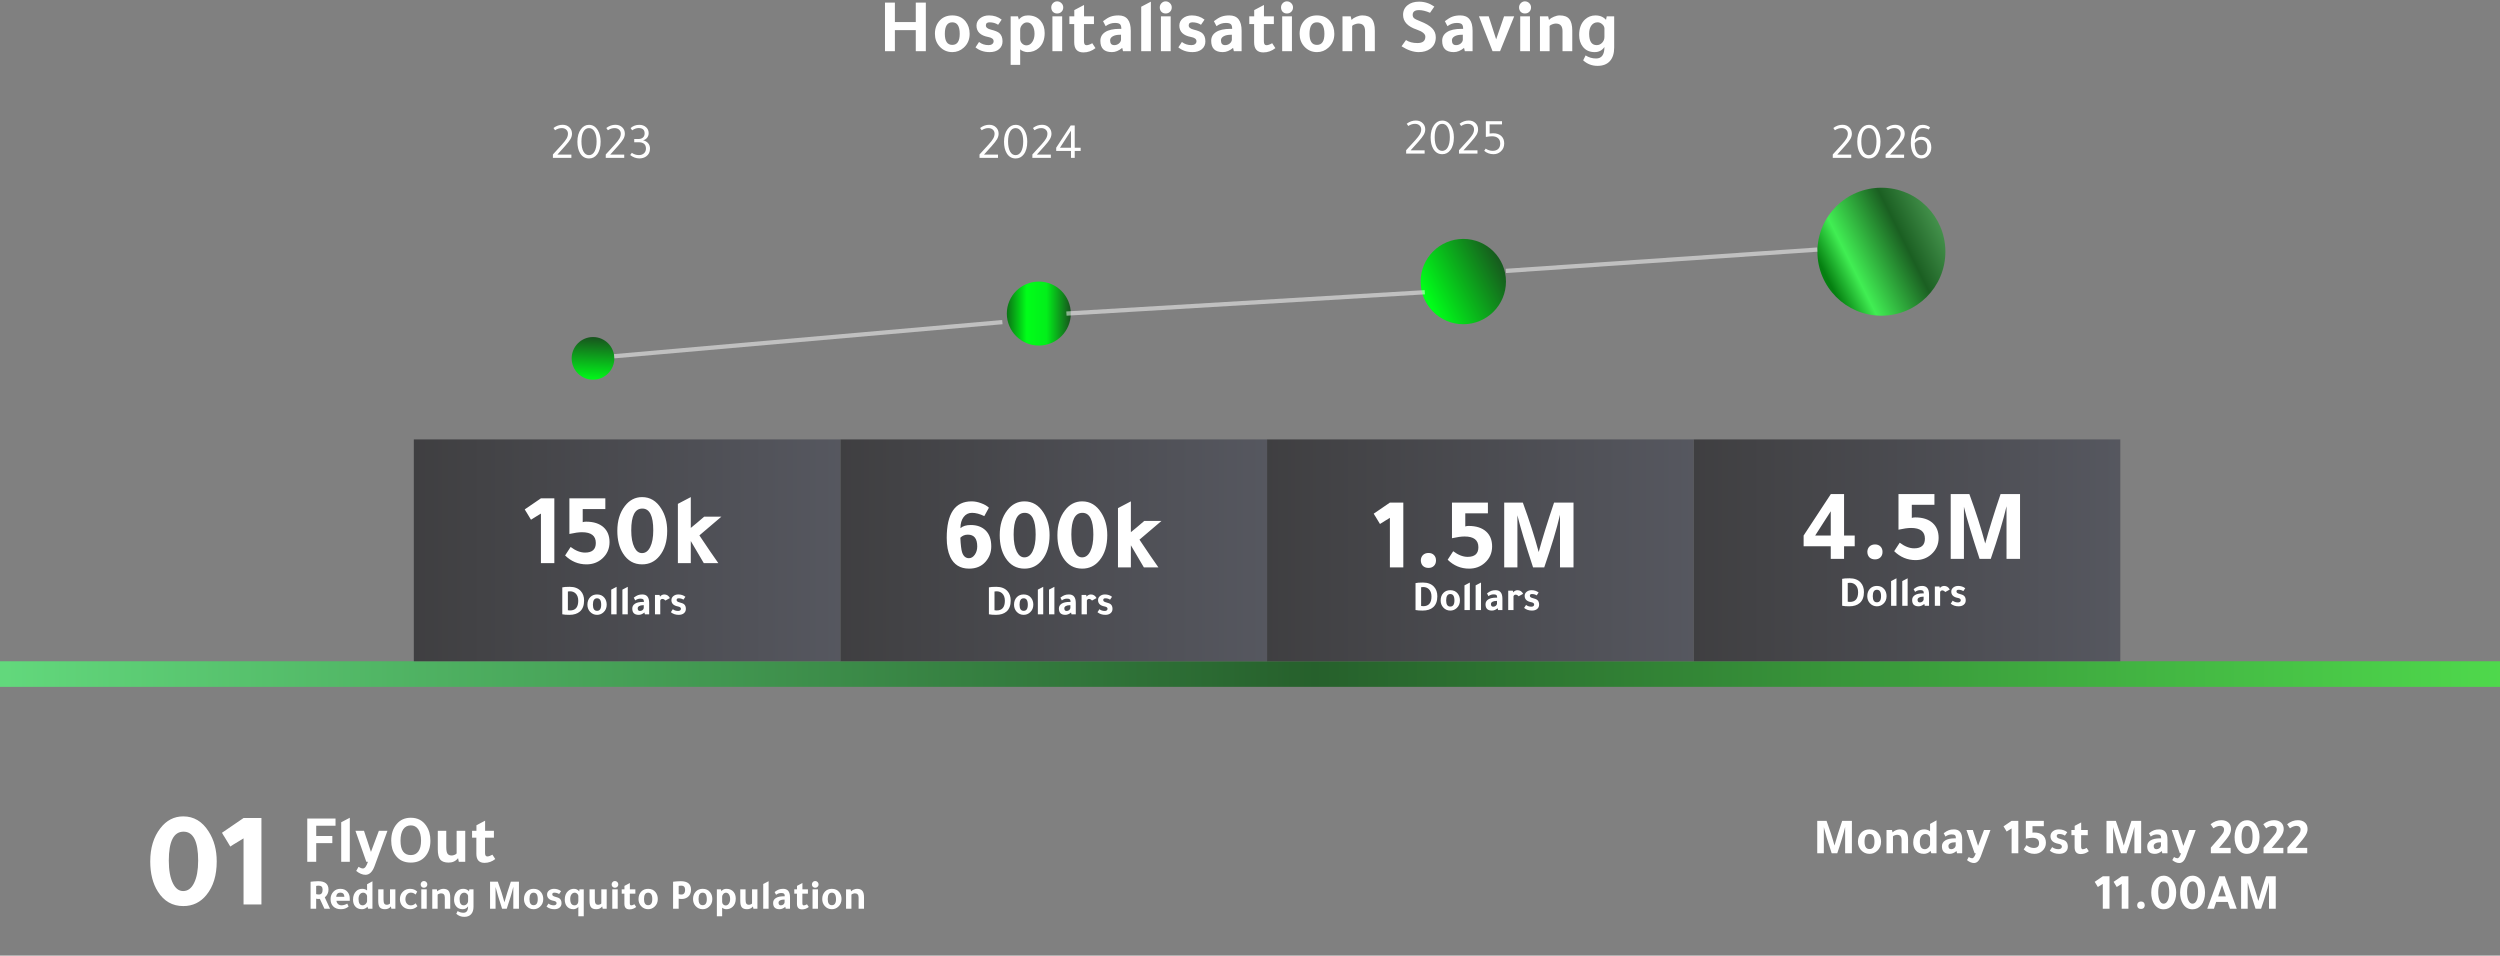 <svg width="586" height="224" viewBox="0 0 586 224" fill="none" xmlns="http://www.w3.org/2000/svg">
<rect x="0" y="0" width="586" height="224" fill="#808080" stroke="none"/>
<path d="M494.468 205.404V213H492.896V207.192C492.784 207.264 492.62 207.364 492.404 207.492C492.092 207.676 491.868 207.816 491.732 207.912C491.628 207.736 491.452 207.444 491.204 207.036L491.132 206.928C491.076 206.824 491.032 206.748 491 206.7C491.256 206.516 491.66 206.24 492.212 205.872C492.5 205.68 492.728 205.524 492.896 205.404H494.468ZM498.898 205.404V213H497.326V207.192C497.214 207.264 497.05 207.364 496.834 207.492C496.522 207.676 496.298 207.816 496.162 207.912C496.058 207.736 495.882 207.444 495.634 207.036L495.562 206.928C495.506 206.824 495.462 206.748 495.43 206.7C495.686 206.516 496.09 206.24 496.642 205.872C496.93 205.68 497.158 205.524 497.326 205.404H498.898ZM502.727 212.172C502.727 212.18 502.727 212.188 502.727 212.196C502.727 212.452 502.647 212.66 502.487 212.82C502.327 212.98 502.115 213.06 501.851 213.06C501.579 213.06 501.359 212.98 501.191 212.82C501.031 212.652 500.951 212.432 500.951 212.16V212.136C500.967 211.888 501.055 211.688 501.215 211.536C501.383 211.384 501.595 211.308 501.851 211.308C502.115 211.308 502.327 211.388 502.487 211.548C502.647 211.708 502.727 211.916 502.727 212.172ZM507.157 205.26C508.085 205.26 508.829 205.704 509.389 206.592C509.861 207.328 510.097 208.204 510.097 209.22C510.097 210.444 509.797 211.424 509.197 212.16C508.669 212.816 507.989 213.144 507.157 213.144C506.205 213.144 505.461 212.72 504.925 211.872C504.477 211.168 504.253 210.284 504.253 209.22C504.253 208.036 504.549 207.064 505.141 206.304C505.677 205.608 506.349 205.26 507.157 205.26ZM507.181 206.604C506.317 206.604 505.885 207.452 505.885 209.148C505.885 210.004 506.009 210.676 506.257 211.164C506.481 211.604 506.777 211.824 507.145 211.824C507.553 211.824 507.873 211.588 508.105 211.116C508.345 210.636 508.465 209.98 508.465 209.148C508.465 207.452 508.037 206.604 507.181 206.604ZM513.919 205.26C514.847 205.26 515.591 205.704 516.151 206.592C516.623 207.328 516.859 208.204 516.859 209.22C516.859 210.444 516.559 211.424 515.959 212.16C515.431 212.816 514.751 213.144 513.919 213.144C512.967 213.144 512.223 212.72 511.687 211.872C511.239 211.168 511.015 210.284 511.015 209.22C511.015 208.036 511.311 207.064 511.903 206.304C512.439 205.608 513.111 205.26 513.919 205.26ZM513.943 206.604C513.079 206.604 512.647 207.452 512.647 209.148C512.647 210.004 512.771 210.676 513.019 211.164C513.243 211.604 513.539 211.824 513.907 211.824C514.315 211.824 514.635 211.588 514.867 211.116C515.107 210.636 515.227 209.98 515.227 209.148C515.227 207.452 514.799 206.604 513.943 206.604ZM520.176 205.404H521.496L524.292 213H522.696C522.56 212.6 522.392 212.072 522.192 211.416H519.468C519.356 211.776 519.184 212.304 518.952 213H517.38L520.176 205.404ZM520.848 207.456C520.624 208.088 520.316 208.976 519.924 210.12H521.748C521.372 209.016 521.072 208.128 520.848 207.456ZM529.356 211.2C529.804 209.56 530.404 207.628 531.156 205.404H533.436V213H531.852V206.832C531.476 208.456 530.86 210.512 530.004 213H528.696C527.792 210.256 527.18 208.22 526.86 206.892V213H525.312V205.404H527.496C528.248 207.452 528.868 209.384 529.356 211.2Z" fill="white"/>
<path d="M430.004 198.2C430.452 196.56 431.052 194.628 431.804 192.404H434.084V200H432.5V193.832C432.124 195.456 431.508 197.512 430.652 200H429.344C428.44 197.256 427.828 195.22 427.508 193.892V200H425.96V192.404H428.144C428.896 194.452 429.516 196.384 430.004 198.2ZM438.211 194.408C439.107 194.408 439.803 194.724 440.299 195.356C440.715 195.884 440.923 196.528 440.923 197.288C440.923 198.176 440.615 198.896 439.999 199.448C439.487 199.912 438.891 200.144 438.211 200.144C437.419 200.144 436.755 199.848 436.219 199.256C435.739 198.72 435.499 198.064 435.499 197.288C435.499 196.408 435.767 195.696 436.303 195.152C436.791 194.656 437.427 194.408 438.211 194.408ZM438.211 199.016C438.987 199.016 439.375 198.44 439.375 197.288C439.375 196.088 438.987 195.488 438.211 195.488C437.435 195.488 437.047 196.088 437.047 197.288C437.047 198.44 437.435 199.016 438.211 199.016ZM443.663 195.08C443.823 194.896 444.063 194.74 444.383 194.612C444.703 194.476 445.007 194.408 445.295 194.408C445.983 194.408 446.479 194.596 446.783 194.972C447.095 195.348 447.251 195.956 447.251 196.796V200H445.727V196.856C445.727 196.072 445.379 195.68 444.683 195.68C444.507 195.68 444.319 195.72 444.119 195.8C443.919 195.872 443.783 195.956 443.711 196.052V200H442.199V194.552H443.483C443.523 194.76 443.563 194.936 443.603 195.08H443.663ZM452.708 200L452.492 199.424C452.364 199.632 452.156 199.804 451.868 199.94C451.58 200.076 451.284 200.144 450.98 200.144C450.124 200.144 449.472 199.86 449.024 199.292C448.648 198.82 448.46 198.212 448.46 197.468C448.46 196.42 448.764 195.612 449.372 195.044C449.828 194.62 450.376 194.408 451.016 194.408C451.568 194.408 452.032 194.56 452.408 194.864V193.124L453.92 192.284V200H452.708ZM452.408 197.924V196.4C452.352 196.136 452.224 195.92 452.024 195.752C451.832 195.576 451.604 195.488 451.34 195.488C450.932 195.488 450.608 195.648 450.368 195.968C450.128 196.288 450.008 196.72 450.008 197.264C450.008 198.456 450.396 199.052 451.172 199.052C451.46 199.052 451.728 198.94 451.976 198.716C452.224 198.484 452.368 198.22 452.408 197.924ZM459.938 200H458.726L458.606 199.484C458.078 199.924 457.542 200.144 456.998 200.144C455.79 200.144 455.186 199.556 455.186 198.38C455.186 197.796 455.438 197.34 455.942 197.012C456.454 196.676 457.21 196.508 458.21 196.508H458.462V196.484C458.462 196.14 458.39 195.904 458.246 195.776C458.102 195.648 457.842 195.584 457.466 195.584C456.938 195.584 456.454 195.752 456.014 196.088C455.87 195.824 455.734 195.564 455.606 195.308C456.062 194.956 456.458 194.72 456.794 194.6C457.138 194.472 457.546 194.408 458.018 194.408C459.298 194.408 459.938 195.208 459.938 196.808V200ZM458.414 197.432H458.234C457.778 197.432 457.41 197.512 457.13 197.672C456.85 197.832 456.71 198.044 456.71 198.308C456.71 198.804 456.926 199.052 457.358 199.052C457.622 199.052 457.854 198.976 458.054 198.824C458.254 198.672 458.374 198.48 458.414 198.248V197.432ZM466.562 194.552C466.242 195.448 465.802 196.652 465.242 198.164C464.834 199.292 464.514 200.168 464.282 200.792C463.906 201.792 463.378 202.292 462.698 202.292C462.17 202.292 461.626 202.064 461.066 201.608C461.226 201.336 461.362 201.096 461.474 200.888C461.77 201.08 462.03 201.176 462.254 201.176C462.582 201.176 462.874 200.784 463.13 200H462.842L460.934 194.552H462.434C462.522 194.816 462.658 195.228 462.842 195.788L462.914 195.98C463.258 197.02 463.506 197.784 463.658 198.272L465.05 194.552H466.562ZM473.093 192.404V200H471.521V194.192C471.409 194.264 471.245 194.364 471.029 194.492C470.717 194.676 470.493 194.816 470.357 194.912C470.253 194.736 470.077 194.444 469.829 194.036L469.757 193.928C469.701 193.824 469.657 193.748 469.625 193.7C469.881 193.516 470.285 193.24 470.837 192.872C471.125 192.68 471.353 192.524 471.521 192.404H473.093ZM479.071 193.664H476.419V195.2C476.515 195.16 476.647 195.14 476.815 195.14C477.695 195.14 478.379 195.36 478.867 195.8C479.331 196.224 479.563 196.804 479.563 197.54C479.563 198.316 479.275 198.96 478.699 199.472C478.195 199.92 477.583 200.144 476.863 200.144C475.903 200.144 475.067 199.796 474.355 199.1L475.003 198.104C475.587 198.544 476.151 198.764 476.695 198.764C477.535 198.764 477.955 198.388 477.955 197.636C477.955 196.796 477.415 196.376 476.335 196.376C475.959 196.376 475.467 196.444 474.859 196.58V192.404H479.071V193.664ZM484.016 195.872C483.624 195.616 483.176 195.488 482.672 195.488C482.288 195.488 482.096 195.652 482.096 195.98C482.096 196.284 482.356 196.5 482.876 196.628C483.524 196.788 483.964 196.968 484.196 197.168C484.532 197.456 484.7 197.888 484.7 198.464C484.7 198.976 484.516 199.384 484.148 199.688C483.788 199.992 483.3 200.144 482.684 200.144C481.812 200.144 481.076 199.896 480.476 199.4L481.028 198.56C481.444 198.888 481.944 199.052 482.528 199.052C482.76 199.052 482.948 198.996 483.092 198.884C483.236 198.772 483.308 198.624 483.308 198.44C483.308 198.104 483.024 197.884 482.456 197.78C481.24 197.548 480.632 196.956 480.632 196.004C480.632 195.548 480.816 195.168 481.184 194.864C481.56 194.56 482.028 194.408 482.588 194.408C483.348 194.408 484.008 194.628 484.568 195.068L484.016 195.872ZM489.376 195.764H487.816V198.464C487.816 198.864 487.948 199.064 488.212 199.064C488.452 199.064 488.752 198.96 489.112 198.752L489.616 199.52C489.048 199.968 488.42 200.192 487.732 200.192C486.772 200.192 486.292 199.664 486.292 198.608V195.764H485.536V194.552H486.304V193.58C486.704 193.364 487.212 193.096 487.828 192.776V194.552H489.376V195.764ZM497.809 198.2C498.257 196.56 498.857 194.628 499.609 192.404H501.889V200H500.305V193.832C499.929 195.456 499.313 197.512 498.457 200H497.149C496.245 197.256 495.633 195.22 495.313 193.892V200H493.765V192.404H495.949C496.701 194.452 497.321 196.384 497.809 198.2ZM508.056 200H506.844L506.724 199.484C506.196 199.924 505.66 200.144 505.116 200.144C503.908 200.144 503.304 199.556 503.304 198.38C503.304 197.796 503.556 197.34 504.06 197.012C504.572 196.676 505.328 196.508 506.328 196.508H506.58V196.484C506.58 196.14 506.508 195.904 506.364 195.776C506.22 195.648 505.96 195.584 505.584 195.584C505.056 195.584 504.572 195.752 504.132 196.088C503.988 195.824 503.852 195.564 503.724 195.308C504.18 194.956 504.576 194.72 504.912 194.6C505.256 194.472 505.664 194.408 506.136 194.408C507.416 194.408 508.056 195.208 508.056 196.808V200ZM506.532 197.432H506.352C505.896 197.432 505.528 197.512 505.248 197.672C504.968 197.832 504.828 198.044 504.828 198.308C504.828 198.804 505.044 199.052 505.476 199.052C505.74 199.052 505.972 198.976 506.172 198.824C506.372 198.672 506.492 198.48 506.532 198.248V197.432ZM514.679 194.552C514.359 195.448 513.919 196.652 513.359 198.164C512.951 199.292 512.631 200.168 512.399 200.792C512.023 201.792 511.495 202.292 510.815 202.292C510.287 202.292 509.743 202.064 509.183 201.608C509.343 201.336 509.479 201.096 509.591 200.888C509.887 201.08 510.147 201.176 510.371 201.176C510.699 201.176 510.991 200.784 511.247 200H510.959L509.051 194.552H510.551C510.639 194.816 510.775 195.228 510.959 195.788L511.031 195.98C511.375 197.02 511.623 197.784 511.775 198.272L513.167 194.552H514.679ZM518.222 200V198.668C518.414 198.452 518.67 198.16 518.99 197.792C519.494 197.232 519.866 196.808 520.106 196.52C520.642 195.88 520.978 195.444 521.114 195.212C521.25 194.972 521.318 194.708 521.318 194.42C521.318 194.18 521.23 193.98 521.054 193.82C520.878 193.66 520.654 193.58 520.382 193.58C519.91 193.58 519.39 193.772 518.822 194.156L518.162 193.196C518.962 192.564 519.798 192.248 520.67 192.248C521.366 192.248 521.922 192.436 522.338 192.812C522.746 193.18 522.95 193.688 522.95 194.336C522.95 194.816 522.79 195.32 522.47 195.848C522.158 196.368 521.546 197.144 520.634 198.176C520.41 198.432 520.246 198.62 520.142 198.74H522.866V200H518.222ZM526.692 192.26C527.62 192.26 528.364 192.704 528.924 193.592C529.396 194.328 529.632 195.204 529.632 196.22C529.632 197.444 529.332 198.424 528.732 199.16C528.204 199.816 527.524 200.144 526.692 200.144C525.74 200.144 524.996 199.72 524.46 198.872C524.012 198.168 523.788 197.284 523.788 196.22C523.788 195.036 524.084 194.064 524.676 193.304C525.212 192.608 525.884 192.26 526.692 192.26ZM526.716 193.604C525.852 193.604 525.42 194.452 525.42 196.148C525.42 197.004 525.544 197.676 525.792 198.164C526.016 198.604 526.312 198.824 526.68 198.824C527.088 198.824 527.408 198.588 527.64 198.116C527.88 197.636 528 196.98 528 196.148C528 194.452 527.572 193.604 526.716 193.604ZM530.574 200V198.668C530.766 198.452 531.022 198.16 531.342 197.792C531.846 197.232 532.218 196.808 532.458 196.52C532.994 195.88 533.33 195.444 533.466 195.212C533.602 194.972 533.67 194.708 533.67 194.42C533.67 194.18 533.582 193.98 533.406 193.82C533.23 193.66 533.006 193.58 532.734 193.58C532.262 193.58 531.742 193.772 531.174 194.156L530.514 193.196C531.314 192.564 532.15 192.248 533.022 192.248C533.718 192.248 534.274 192.436 534.69 192.812C535.098 193.18 535.302 193.688 535.302 194.336C535.302 194.816 535.142 195.32 534.822 195.848C534.51 196.368 533.898 197.144 532.986 198.176C532.762 198.432 532.598 198.62 532.494 198.74H535.218V200H530.574ZM536.164 200V198.668C536.356 198.452 536.612 198.16 536.932 197.792C537.436 197.232 537.808 196.808 538.048 196.52C538.584 195.88 538.92 195.444 539.056 195.212C539.192 194.972 539.26 194.708 539.26 194.42C539.26 194.18 539.172 193.98 538.996 193.82C538.82 193.66 538.596 193.58 538.324 193.58C537.852 193.58 537.332 193.772 536.764 194.156L536.104 193.196C536.904 192.564 537.74 192.248 538.612 192.248C539.308 192.248 539.864 192.436 540.28 192.812C540.688 193.18 540.892 193.688 540.892 194.336C540.892 194.816 540.732 195.32 540.412 195.848C540.1 196.368 539.488 197.144 538.576 198.176C538.352 198.432 538.188 198.62 538.084 198.74H540.808V200H536.164Z" fill="white"/>
<path d="M72.024 202V191.872H78.648V193.552H74.12V195.952H77.896V197.632H74.12V202H72.024ZM81.995 191.68V202H79.979V192.736L81.995 191.68ZM90.822 194.736C90.395 195.931 89.809 197.536 89.062 199.552C88.518 201.056 88.091 202.224 87.782 203.056C87.281 204.389 86.577 205.056 85.67 205.056C84.966 205.056 84.241 204.752 83.494 204.144C83.707 203.781 83.889 203.461 84.038 203.184C84.433 203.44 84.779 203.568 85.078 203.568C85.516 203.568 85.905 203.045 86.246 202H85.862L83.318 194.736H85.318C85.436 195.088 85.617 195.637 85.862 196.384L85.958 196.64C86.417 198.027 86.748 199.045 86.95 199.696L88.806 194.736H90.822ZM96.294 191.68C97.852 191.68 99.052 192.299 99.894 193.536C100.556 194.507 100.887 195.68 100.887 197.056C100.887 198.635 100.455 199.899 99.591 200.848C98.769 201.744 97.671 202.192 96.294 202.192C94.716 202.192 93.516 201.616 92.695 200.464C92.033 199.557 91.703 198.421 91.703 197.056C91.703 195.456 92.135 194.149 92.999 193.136C93.82 192.165 94.918 191.68 96.294 191.68ZM96.294 200.432C97.062 200.432 97.654 200.144 98.07 199.568C98.487 198.981 98.695 198.144 98.695 197.056C98.695 195.893 98.465 194.987 98.007 194.336C97.58 193.76 97.009 193.472 96.294 193.472C95.526 193.472 94.929 193.787 94.502 194.416C94.087 195.045 93.879 195.925 93.879 197.056C93.879 199.307 94.684 200.432 96.294 200.432ZM107.355 201.168C106.822 201.851 106.091 202.192 105.163 202.192C104.246 202.192 103.59 201.957 103.195 201.488C102.811 201.008 102.619 200.208 102.619 199.088V194.736H104.603V198.56C104.603 199.285 104.699 199.797 104.891 200.096C105.083 200.384 105.414 200.528 105.883 200.528C106.086 200.528 106.315 200.475 106.571 200.368C106.827 200.261 106.982 200.149 107.035 200.032V194.736H109.051V202H107.547L107.371 201.168H107.355ZM115.773 196.352H113.693V199.952C113.693 200.485 113.869 200.752 114.221 200.752C114.541 200.752 114.941 200.613 115.421 200.336L116.093 201.36C115.335 201.957 114.498 202.256 113.581 202.256C112.301 202.256 111.661 201.552 111.661 200.144V196.352H110.653V194.736H111.677V193.44C112.21 193.152 112.887 192.795 113.709 192.368V194.736H115.773V196.352Z" fill="white"/>
<path d="M72.8 213V206.68C72.893 206.66 73.157 206.633 73.59 206.6C74.023 206.567 74.353 206.55 74.58 206.55C76.193 206.55 77 207.21 77 208.53C77 209.243 76.71 209.85 76.13 210.35C76.37 210.903 76.78 211.787 77.36 213H76.04C75.713 212.287 75.36 211.52 74.98 210.7C74.907 210.713 74.807 210.72 74.68 210.72C74.387 210.72 74.197 210.693 74.11 210.64V213H72.8ZM74.11 207.67V209.58C74.31 209.64 74.527 209.67 74.76 209.67C75.333 209.67 75.62 209.29 75.62 208.53C75.62 207.91 75.323 207.6 74.73 207.6C74.39 207.6 74.183 207.623 74.11 207.67ZM81.987 211.14H78.867C78.894 211.447 79.017 211.703 79.237 211.91C79.464 212.11 79.731 212.21 80.037 212.21C80.471 212.21 80.924 212.077 81.397 211.81L81.717 212.48C81.237 212.907 80.637 213.12 79.917 213.12C79.144 213.12 78.541 212.9 78.107 212.46C77.694 212.047 77.487 211.477 77.487 210.75C77.487 210.037 77.721 209.447 78.187 208.98C78.607 208.553 79.141 208.34 79.787 208.34C80.507 208.34 81.067 208.583 81.467 209.07C81.814 209.483 81.987 210.02 81.987 210.68V211.14ZM78.797 210.21H80.727C80.694 209.557 80.377 209.23 79.777 209.23C79.197 209.23 78.871 209.557 78.797 210.21ZM86.291 213L86.111 212.52C86.004 212.693 85.831 212.837 85.591 212.95C85.351 213.063 85.104 213.12 84.851 213.12C84.138 213.12 83.594 212.883 83.221 212.41C82.908 212.017 82.751 211.51 82.751 210.89C82.751 210.017 83.004 209.343 83.511 208.87C83.891 208.517 84.348 208.34 84.881 208.34C85.341 208.34 85.728 208.467 86.041 208.72V207.27L87.301 206.57V213H86.291ZM86.041 211.27V210C85.994 209.78 85.888 209.6 85.721 209.46C85.561 209.313 85.371 209.24 85.151 209.24C84.811 209.24 84.541 209.373 84.341 209.64C84.141 209.907 84.041 210.267 84.041 210.72C84.041 211.713 84.364 212.21 85.011 212.21C85.251 212.21 85.474 212.117 85.681 211.93C85.888 211.737 86.008 211.517 86.041 211.27ZM91.617 212.48C91.283 212.907 90.827 213.12 90.247 213.12C89.673 213.12 89.263 212.973 89.017 212.68C88.777 212.38 88.657 211.88 88.657 211.18V208.46H89.897V210.85C89.897 211.303 89.957 211.623 90.077 211.81C90.197 211.99 90.403 212.08 90.697 212.08C90.823 212.08 90.967 212.047 91.127 211.98C91.287 211.913 91.383 211.843 91.417 211.77V208.46H92.677V213H91.737L91.627 212.48H91.617ZM97.847 212.42C97.374 212.887 96.814 213.12 96.167 213.12C95.394 213.12 94.781 212.873 94.327 212.38C93.934 211.947 93.737 211.403 93.737 210.75C93.737 210.017 93.991 209.417 94.497 208.95C94.937 208.543 95.474 208.34 96.107 208.34C96.807 208.34 97.371 208.56 97.797 209L97.417 209.68C97.077 209.38 96.707 209.23 96.307 209.23C95.934 209.23 95.627 209.377 95.387 209.67C95.147 209.957 95.027 210.327 95.027 210.78C95.027 211.2 95.144 211.547 95.377 211.82C95.617 212.087 95.921 212.22 96.287 212.22C96.727 212.22 97.104 212.057 97.417 211.73L97.847 212.42ZM100.023 208.46V213H98.753V208.46H100.023ZM98.603 207.3C98.603 207.087 98.676 206.903 98.823 206.75C98.976 206.59 99.156 206.51 99.363 206.51C99.583 206.51 99.77 206.587 99.923 206.74C100.083 206.893 100.163 207.08 100.163 207.3C100.163 207.533 100.086 207.723 99.933 207.87C99.786 208.017 99.596 208.09 99.363 208.09C99.143 208.09 98.96 208.017 98.813 207.87C98.673 207.717 98.603 207.527 98.603 207.3ZM102.543 208.9C102.676 208.747 102.876 208.617 103.143 208.51C103.409 208.397 103.663 208.34 103.903 208.34C104.476 208.34 104.889 208.497 105.143 208.81C105.403 209.123 105.533 209.63 105.533 210.33V213H104.263V210.38C104.263 209.727 103.973 209.4 103.393 209.4C103.246 209.4 103.089 209.433 102.923 209.5C102.756 209.56 102.643 209.63 102.583 209.71V213H101.323V208.46H102.393C102.426 208.633 102.459 208.78 102.493 208.9H102.543ZM109.72 212.45C109.42 212.897 108.997 213.12 108.45 213.12C107.783 213.12 107.267 212.883 106.9 212.41C106.587 212.01 106.43 211.503 106.43 210.89C106.43 210.017 106.683 209.343 107.19 208.87C107.577 208.517 108.033 208.34 108.56 208.34C108.98 208.34 109.337 208.443 109.63 208.65C109.823 208.783 109.92 208.883 109.92 208.95L110.02 208.46H110.99V212.53C110.99 213.297 110.8 213.887 110.42 214.3C110.047 214.707 109.513 214.91 108.82 214.91C108.1 214.91 107.477 214.67 106.95 214.19L107.27 213.55C107.677 213.817 108.133 213.95 108.64 213.95C109.36 213.95 109.72 213.45 109.72 212.45ZM109.72 210C109.693 209.793 109.59 209.617 109.41 209.47C109.237 209.317 109.043 209.24 108.83 209.24C108.497 209.24 108.23 209.373 108.03 209.64C107.83 209.907 107.73 210.267 107.73 210.72C107.73 211.713 108.057 212.21 108.71 212.21C108.983 212.21 109.22 212.107 109.42 211.9C109.62 211.687 109.72 211.437 109.72 211.15V210ZM118.24 211.5C118.614 210.133 119.114 208.523 119.74 206.67H121.64V213H120.32V207.86C120.007 209.213 119.494 210.927 118.78 213H117.69C116.937 210.713 116.427 209.017 116.16 207.91V213H114.87V206.67H116.69C117.317 208.377 117.834 209.987 118.24 211.5ZM125.079 208.34C125.826 208.34 126.406 208.603 126.819 209.13C127.166 209.57 127.339 210.107 127.339 210.74C127.339 211.48 127.083 212.08 126.569 212.54C126.143 212.927 125.646 213.12 125.079 213.12C124.419 213.12 123.866 212.873 123.419 212.38C123.019 211.933 122.819 211.387 122.819 210.74C122.819 210.007 123.043 209.413 123.489 208.96C123.896 208.547 124.426 208.34 125.079 208.34ZM125.079 212.18C125.726 212.18 126.049 211.7 126.049 210.74C126.049 209.74 125.726 209.24 125.079 209.24C124.433 209.24 124.109 209.74 124.109 210.74C124.109 211.7 124.433 212.18 125.079 212.18ZM131.053 209.56C130.726 209.347 130.353 209.24 129.933 209.24C129.613 209.24 129.453 209.377 129.453 209.65C129.453 209.903 129.669 210.083 130.103 210.19C130.643 210.323 131.009 210.473 131.203 210.64C131.483 210.88 131.623 211.24 131.623 211.72C131.623 212.147 131.469 212.487 131.163 212.74C130.863 212.993 130.456 213.12 129.943 213.12C129.216 213.12 128.603 212.913 128.103 212.5L128.563 211.8C128.909 212.073 129.326 212.21 129.813 212.21C130.006 212.21 130.163 212.163 130.283 212.07C130.403 211.977 130.463 211.853 130.463 211.7C130.463 211.42 130.226 211.237 129.753 211.15C128.739 210.957 128.233 210.463 128.233 209.67C128.233 209.29 128.386 208.973 128.693 208.72C129.006 208.467 129.396 208.34 129.863 208.34C130.496 208.34 131.046 208.523 131.513 208.89L131.053 209.56ZM135.56 214.77V212.53C135.527 212.663 135.383 212.797 135.13 212.93C134.883 213.057 134.647 213.12 134.42 213.12C133.72 213.12 133.19 212.877 132.83 212.39C132.53 211.99 132.38 211.48 132.38 210.86C132.38 210.02 132.627 209.367 133.12 208.9C133.507 208.527 133.977 208.34 134.53 208.34C135.05 208.34 135.46 208.543 135.76 208.95L135.83 208.46H136.83V214.77H135.56ZM135.56 211.16V210.05C135.56 210.043 135.56 210.033 135.56 210.02C135.56 209.833 135.473 209.657 135.3 209.49C135.133 209.323 134.953 209.24 134.76 209.24C134.427 209.24 134.16 209.373 133.96 209.64C133.76 209.907 133.66 210.267 133.66 210.72C133.66 211.713 134.003 212.21 134.69 212.21C134.943 212.21 135.15 212.117 135.31 211.93C135.477 211.743 135.56 211.503 135.56 211.21C135.56 211.19 135.56 211.173 135.56 211.16ZM141.148 212.48C140.814 212.907 140.358 213.12 139.778 213.12C139.204 213.12 138.794 212.973 138.548 212.68C138.308 212.38 138.188 211.88 138.188 211.18V208.46H139.428V210.85C139.428 211.303 139.488 211.623 139.608 211.81C139.728 211.99 139.934 212.08 140.228 212.08C140.354 212.08 140.498 212.047 140.658 211.98C140.818 211.913 140.914 211.843 140.948 211.77V208.46H142.208V213H141.268L141.158 212.48H141.148ZM144.789 208.46V213H143.519V208.46H144.789ZM143.369 207.3C143.369 207.087 143.442 206.903 143.589 206.75C143.742 206.59 143.922 206.51 144.129 206.51C144.349 206.51 144.535 206.587 144.689 206.74C144.849 206.893 144.929 207.08 144.929 207.3C144.929 207.533 144.852 207.723 144.699 207.87C144.552 208.017 144.362 208.09 144.129 208.09C143.909 208.09 143.725 208.017 143.579 207.87C143.439 207.717 143.369 207.527 143.369 207.3ZM148.928 209.47H147.628V211.72C147.628 212.053 147.738 212.22 147.958 212.22C148.158 212.22 148.408 212.133 148.708 211.96L149.128 212.6C148.655 212.973 148.132 213.16 147.558 213.16C146.758 213.16 146.358 212.72 146.358 211.84V209.47H145.728V208.46H146.368V207.65C146.702 207.47 147.125 207.247 147.638 206.98V208.46H148.928V209.47ZM151.925 208.34C152.672 208.34 153.252 208.603 153.665 209.13C154.012 209.57 154.185 210.107 154.185 210.74C154.185 211.48 153.928 212.08 153.415 212.54C152.988 212.927 152.492 213.12 151.925 213.12C151.265 213.12 150.712 212.873 150.265 212.38C149.865 211.933 149.665 211.387 149.665 210.74C149.665 210.007 149.888 209.413 150.335 208.96C150.742 208.547 151.272 208.34 151.925 208.34ZM151.925 212.18C152.572 212.18 152.895 211.7 152.895 210.74C152.895 209.74 152.572 209.24 151.925 209.24C151.278 209.24 150.955 209.74 150.955 210.74C150.955 211.7 151.278 212.18 151.925 212.18ZM157.771 213V206.68C157.864 206.66 158.127 206.633 158.561 206.6C158.994 206.567 159.324 206.55 159.551 206.55C161.164 206.55 161.971 207.21 161.971 208.53C161.971 209.35 161.691 209.95 161.131 210.33C160.757 210.59 160.317 210.72 159.811 210.72C159.411 210.72 159.167 210.693 159.081 210.64V213H157.771ZM159.081 207.67V209.58C159.254 209.647 159.471 209.68 159.731 209.68C159.997 209.68 160.207 209.587 160.361 209.4C160.514 209.207 160.591 208.943 160.591 208.61C160.591 207.937 160.294 207.6 159.701 207.6C159.361 207.6 159.154 207.623 159.081 207.67ZM164.708 208.34C165.455 208.34 166.035 208.603 166.448 209.13C166.795 209.57 166.968 210.107 166.968 210.74C166.968 211.48 166.712 212.08 166.198 212.54C165.772 212.927 165.275 213.12 164.708 213.12C164.048 213.12 163.495 212.873 163.048 212.38C162.648 211.933 162.448 211.387 162.448 210.74C162.448 210.007 162.672 209.413 163.118 208.96C163.525 208.547 164.055 208.34 164.708 208.34ZM164.708 212.18C165.355 212.18 165.678 211.7 165.678 210.74C165.678 209.74 165.355 209.24 164.708 209.24C164.062 209.24 163.738 209.74 163.738 210.74C163.738 211.7 164.062 212.18 164.708 212.18ZM168.982 208.46L169.102 208.89C169.382 208.523 169.775 208.34 170.282 208.34C170.995 208.34 171.552 208.58 171.952 209.06C172.292 209.473 172.462 210 172.462 210.64C172.462 211.48 172.208 212.127 171.702 212.58C171.302 212.94 170.812 213.12 170.232 213.12C170.058 213.12 169.875 213.083 169.682 213.01C169.488 212.937 169.352 212.853 169.272 212.76V214.78H168.032V208.46H168.982ZM169.272 210.23V211.39C169.272 211.623 169.352 211.823 169.512 211.99C169.678 212.157 169.872 212.24 170.092 212.24C170.392 212.24 170.642 212.097 170.842 211.81C171.042 211.523 171.142 211.167 171.142 210.74C171.142 210.287 171.052 209.927 170.872 209.66C170.698 209.387 170.462 209.25 170.162 209.25C169.928 209.25 169.722 209.35 169.542 209.55C169.362 209.743 169.272 209.97 169.272 210.23ZM176.48 212.48C176.147 212.907 175.69 213.12 175.11 213.12C174.537 213.12 174.127 212.973 173.88 212.68C173.64 212.38 173.52 211.88 173.52 211.18V208.46H174.76V210.85C174.76 211.303 174.82 211.623 174.94 211.81C175.06 211.99 175.267 212.08 175.56 212.08C175.687 212.08 175.83 212.047 175.99 211.98C176.15 211.913 176.247 211.843 176.28 211.77V208.46H177.54V213H176.6L176.49 212.48H176.48ZM180.161 206.55V213H178.901V207.21L180.161 206.55ZM185.178 213H184.168L184.068 212.57C183.628 212.937 183.181 213.12 182.728 213.12C181.721 213.12 181.218 212.63 181.218 211.65C181.218 211.163 181.428 210.783 181.848 210.51C182.275 210.23 182.905 210.09 183.738 210.09H183.948V210.07C183.948 209.783 183.888 209.587 183.768 209.48C183.648 209.373 183.431 209.32 183.118 209.32C182.678 209.32 182.275 209.46 181.908 209.74C181.788 209.52 181.675 209.303 181.568 209.09C181.948 208.797 182.278 208.6 182.558 208.5C182.845 208.393 183.185 208.34 183.578 208.34C184.645 208.34 185.178 209.007 185.178 210.34V213ZM183.908 210.86H183.758C183.378 210.86 183.071 210.927 182.838 211.06C182.605 211.193 182.488 211.37 182.488 211.59C182.488 212.003 182.668 212.21 183.028 212.21C183.248 212.21 183.441 212.147 183.608 212.02C183.775 211.893 183.875 211.733 183.908 211.54V210.86ZM189.377 209.47H188.077V211.72C188.077 212.053 188.187 212.22 188.407 212.22C188.607 212.22 188.857 212.133 189.157 211.96L189.577 212.6C189.104 212.973 188.581 213.16 188.007 213.16C187.207 213.16 186.807 212.72 186.807 211.84V209.47H186.177V208.46H186.817V207.65C187.151 207.47 187.574 207.247 188.087 206.98V208.46H189.377V209.47ZM191.732 208.46V213H190.462V208.46H191.732ZM190.312 207.3C190.312 207.087 190.385 206.903 190.532 206.75C190.685 206.59 190.865 206.51 191.072 206.51C191.292 206.51 191.479 206.587 191.632 206.74C191.792 206.893 191.872 207.08 191.872 207.3C191.872 207.533 191.795 207.723 191.642 207.87C191.495 208.017 191.305 208.09 191.072 208.09C190.852 208.09 190.669 208.017 190.522 207.87C190.382 207.717 190.312 207.527 190.312 207.3ZM194.992 208.34C195.738 208.34 196.318 208.603 196.732 209.13C197.078 209.57 197.252 210.107 197.252 210.74C197.252 211.48 196.995 212.08 196.482 212.54C196.055 212.927 195.558 213.12 194.992 213.12C194.332 213.12 193.778 212.873 193.332 212.38C192.932 211.933 192.732 211.387 192.732 210.74C192.732 210.007 192.955 209.413 193.402 208.96C193.808 208.547 194.338 208.34 194.992 208.34ZM194.992 212.18C195.638 212.18 195.962 211.7 195.962 210.74C195.962 209.74 195.638 209.24 194.992 209.24C194.345 209.24 194.022 209.74 194.022 210.74C194.022 211.7 194.345 212.18 194.992 212.18ZM199.535 208.9C199.668 208.747 199.868 208.617 200.135 208.51C200.401 208.397 200.655 208.34 200.895 208.34C201.468 208.34 201.881 208.497 202.135 208.81C202.395 209.123 202.525 209.63 202.525 210.33V213H201.255V210.38C201.255 209.727 200.965 209.4 200.385 209.4C200.238 209.4 200.081 209.433 199.915 209.5C199.748 209.56 199.635 209.63 199.575 209.71V213H198.315V208.46H199.385C199.418 208.633 199.451 208.78 199.485 208.9H199.535Z" fill="white"/>
<path d="M42.96 191.36C45.435 191.36 47.419 192.544 48.912 194.912C50.171 196.875 50.8 199.211 50.8 201.92C50.8 205.184 50 207.797 48.4 209.76C46.992 211.509 45.179 212.384 42.96 212.384C40.421 212.384 38.437 211.253 37.008 208.992C35.813 207.115 35.216 204.757 35.216 201.92C35.216 198.763 36.005 196.171 37.584 194.144C39.013 192.288 40.805 191.36 42.96 191.36ZM43.024 194.944C40.72 194.944 39.568 197.205 39.568 201.728C39.568 204.011 39.899 205.803 40.56 207.104C41.157 208.277 41.947 208.864 42.928 208.864C44.016 208.864 44.869 208.235 45.488 206.976C46.128 205.696 46.448 203.947 46.448 201.728C46.448 197.205 45.307 194.944 43.024 194.944ZM61.279 191.744V212H57.087V196.512C56.789 196.704 56.351 196.971 55.775 197.312C54.943 197.803 54.346 198.176 53.983 198.432C53.706 197.963 53.237 197.184 52.575 196.096L52.383 195.808C52.234 195.531 52.117 195.328 52.031 195.2C52.714 194.709 53.791 193.973 55.263 192.992C56.031 192.48 56.639 192.064 57.087 191.744H61.279Z" fill="white"/>
<rect y="155" width="586" height="6" fill="url(#paint0_linear_1514_29)" fill-opacity="0.7"/>
<path d="M129.6 37V36.208L131.724 33.88C132.244 33.304 132.608 32.832 132.816 32.464C133.024 32.088 133.128 31.712 133.128 31.336C133.128 30.944 132.992 30.628 132.72 30.388C132.456 30.148 132.104 30.028 131.664 30.028C131.136 30.028 130.616 30.196 130.104 30.532L129.732 30.004C130.396 29.5 131.108 29.248 131.868 29.248C132.54 29.248 133.084 29.46 133.5 29.884C133.884 30.268 134.076 30.752 134.076 31.336C134.076 31.76 133.96 32.176 133.728 32.584C133.504 32.984 133.08 33.532 132.456 34.228L130.644 36.244H133.932V37H129.6ZM140.79 33.22C140.79 34.476 140.514 35.464 139.962 36.184C139.482 36.824 138.85 37.144 138.066 37.144C137.162 37.144 136.462 36.732 135.966 35.908C135.55 35.204 135.342 34.308 135.342 33.22C135.342 32.004 135.618 31.024 136.17 30.28C136.666 29.6 137.298 29.26 138.066 29.26C138.938 29.26 139.63 29.692 140.142 30.556C140.574 31.284 140.79 32.172 140.79 33.22ZM138.054 30.028C137.502 30.028 137.07 30.304 136.758 30.856C136.446 31.408 136.29 32.172 136.29 33.148C136.29 34.188 136.458 34.996 136.794 35.572C137.106 36.1 137.526 36.364 138.054 36.364C138.606 36.364 139.042 36.08 139.362 35.512C139.682 34.936 139.842 34.148 139.842 33.148C139.842 32.124 139.666 31.336 139.314 30.784C139.002 30.28 138.582 30.028 138.054 30.028ZM141.987 37V36.208L144.111 33.88C144.631 33.304 144.995 32.832 145.203 32.464C145.411 32.088 145.515 31.712 145.515 31.336C145.515 30.944 145.379 30.628 145.107 30.388C144.843 30.148 144.491 30.028 144.051 30.028C143.523 30.028 143.003 30.196 142.491 30.532L142.119 30.004C142.783 29.5 143.495 29.248 144.255 29.248C144.927 29.248 145.471 29.46 145.887 29.884C146.271 30.268 146.463 30.752 146.463 31.336C146.463 31.76 146.347 32.176 146.115 32.584C145.891 32.984 145.467 33.532 144.843 34.228L143.031 36.244H146.319V37H141.987ZM148.172 30.544L147.812 30.016C148.38 29.512 149.06 29.26 149.852 29.26C150.5 29.26 151.036 29.452 151.46 29.836C151.852 30.196 152.048 30.656 152.048 31.216C152.048 31.616 151.928 31.972 151.688 32.284C151.448 32.588 151.132 32.788 150.74 32.884C151.244 33.004 151.64 33.236 151.928 33.58C152.216 33.924 152.36 34.34 152.36 34.828C152.36 35.636 152.056 36.252 151.448 36.676C151 36.98 150.472 37.132 149.864 37.132C149.096 37.132 148.38 36.868 147.716 36.34L148.1 35.824C148.604 36.176 149.156 36.352 149.756 36.352C150.252 36.352 150.652 36.212 150.956 35.932C151.26 35.652 151.412 35.28 151.412 34.816C151.412 33.832 150.824 33.34 149.648 33.34H148.664V32.584H149.648C150.096 32.584 150.448 32.468 150.704 32.236C150.968 32.004 151.1 31.684 151.1 31.276C151.1 30.436 150.632 30.016 149.696 30.016C149.208 30.016 148.7 30.192 148.172 30.544Z" fill="white"/>
<path d="M429.6 37V36.208L431.724 33.88C432.244 33.304 432.608 32.832 432.816 32.464C433.024 32.088 433.128 31.712 433.128 31.336C433.128 30.944 432.992 30.628 432.72 30.388C432.456 30.148 432.104 30.028 431.664 30.028C431.136 30.028 430.616 30.196 430.104 30.532L429.732 30.004C430.396 29.5 431.108 29.248 431.868 29.248C432.54 29.248 433.084 29.46 433.5 29.884C433.884 30.268 434.076 30.752 434.076 31.336C434.076 31.76 433.96 32.176 433.728 32.584C433.504 32.984 433.08 33.532 432.456 34.228L430.644 36.244H433.932V37H429.6ZM440.79 33.22C440.79 34.476 440.514 35.464 439.962 36.184C439.482 36.824 438.85 37.144 438.066 37.144C437.162 37.144 436.462 36.732 435.966 35.908C435.55 35.204 435.342 34.308 435.342 33.22C435.342 32.004 435.618 31.024 436.17 30.28C436.666 29.6 437.298 29.26 438.066 29.26C438.938 29.26 439.63 29.692 440.142 30.556C440.574 31.284 440.79 32.172 440.79 33.22ZM438.054 30.028C437.502 30.028 437.07 30.304 436.758 30.856C436.446 31.408 436.29 32.172 436.29 33.148C436.29 34.188 436.458 34.996 436.794 35.572C437.106 36.1 437.526 36.364 438.054 36.364C438.606 36.364 439.042 36.08 439.362 35.512C439.682 34.936 439.842 34.148 439.842 33.148C439.842 32.124 439.666 31.336 439.314 30.784C439.002 30.28 438.582 30.028 438.054 30.028ZM441.987 37V36.208L444.111 33.88C444.631 33.304 444.995 32.832 445.203 32.464C445.411 32.088 445.515 31.712 445.515 31.336C445.515 30.944 445.379 30.628 445.107 30.388C444.843 30.148 444.491 30.028 444.051 30.028C443.523 30.028 443.003 30.196 442.491 30.532L442.119 30.004C442.783 29.5 443.495 29.248 444.255 29.248C444.927 29.248 445.471 29.46 445.887 29.884C446.271 30.268 446.463 30.752 446.463 31.336C446.463 31.76 446.347 32.176 446.115 32.584C445.891 32.984 445.467 33.532 444.843 34.228L443.031 36.244H446.319V37H441.987ZM452.408 29.86L452.096 30.364C451.672 30.14 451.212 30.028 450.716 30.028C450.18 30.028 449.744 30.272 449.408 30.76C449.072 31.248 448.888 31.904 448.856 32.728C449.288 32.28 449.804 32.056 450.404 32.056C451.044 32.056 451.576 32.264 452 32.68C452.464 33.128 452.696 33.756 452.696 34.564C452.696 35.284 452.464 35.9 452 36.412C451.568 36.9 451.024 37.144 450.368 37.144C449.488 37.144 448.832 36.724 448.4 35.884C448.064 35.236 447.896 34.432 447.896 33.472C447.896 32.112 448.176 31.048 448.736 30.28C449.232 29.6 449.876 29.26 450.668 29.26C451.324 29.26 451.904 29.46 452.408 29.86ZM448.808 33.556C448.816 34.476 448.968 35.192 449.264 35.704C449.536 36.16 449.9 36.388 450.356 36.388C450.772 36.388 451.108 36.224 451.364 35.896C451.62 35.56 451.748 35.116 451.748 34.564C451.748 33.988 451.616 33.544 451.352 33.232C451.088 32.92 450.72 32.764 450.248 32.764C449.648 32.764 449.168 33.028 448.808 33.556Z" fill="white"/>
<path d="M329.6 36V35.208L331.724 32.88C332.244 32.304 332.608 31.832 332.816 31.464C333.024 31.088 333.128 30.712 333.128 30.336C333.128 29.944 332.992 29.628 332.72 29.388C332.456 29.148 332.104 29.028 331.664 29.028C331.136 29.028 330.616 29.196 330.104 29.532L329.732 29.004C330.396 28.5 331.108 28.248 331.868 28.248C332.54 28.248 333.084 28.46 333.5 28.884C333.884 29.268 334.076 29.752 334.076 30.336C334.076 30.76 333.96 31.176 333.728 31.584C333.504 31.984 333.08 32.532 332.456 33.228L330.644 35.244H333.932V36H329.6ZM340.79 32.22C340.79 33.476 340.514 34.464 339.962 35.184C339.482 35.824 338.85 36.144 338.066 36.144C337.162 36.144 336.462 35.732 335.966 34.908C335.55 34.204 335.342 33.308 335.342 32.22C335.342 31.004 335.618 30.024 336.17 29.28C336.666 28.6 337.298 28.26 338.066 28.26C338.938 28.26 339.63 28.692 340.142 29.556C340.574 30.284 340.79 31.172 340.79 32.22ZM338.054 29.028C337.502 29.028 337.07 29.304 336.758 29.856C336.446 30.408 336.29 31.172 336.29 32.148C336.29 33.188 336.458 33.996 336.794 34.572C337.106 35.1 337.526 35.364 338.054 35.364C338.606 35.364 339.042 35.08 339.362 34.512C339.682 33.936 339.842 33.148 339.842 32.148C339.842 31.124 339.666 30.336 339.314 29.784C339.002 29.28 338.582 29.028 338.054 29.028ZM341.987 36V35.208L344.111 32.88C344.631 32.304 344.995 31.832 345.203 31.464C345.411 31.088 345.515 30.712 345.515 30.336C345.515 29.944 345.379 29.628 345.107 29.388C344.843 29.148 344.491 29.028 344.051 29.028C343.523 29.028 343.003 29.196 342.491 29.532L342.119 29.004C342.783 28.5 343.495 28.248 344.255 28.248C344.927 28.248 345.471 28.46 345.887 28.884C346.271 29.268 346.463 29.752 346.463 30.336C346.463 30.76 346.347 31.176 346.115 31.584C345.891 31.984 345.467 32.532 344.843 33.228L343.031 35.244H346.319V36H341.987ZM352.072 29.16H349.168V31.296C349.408 31.256 349.688 31.236 350.008 31.236C350.816 31.236 351.456 31.46 351.928 31.908C352.368 32.332 352.588 32.904 352.588 33.624C352.588 34.416 352.304 35.056 351.736 35.544C351.272 35.944 350.72 36.144 350.08 36.144C349.24 36.144 348.512 35.88 347.896 35.352L348.244 34.836C348.748 35.18 349.296 35.352 349.888 35.352C350.44 35.352 350.872 35.204 351.184 34.908C351.496 34.604 351.652 34.18 351.652 33.636C351.652 33.1 351.484 32.684 351.148 32.388C350.812 32.092 350.344 31.944 349.744 31.944C349.344 31.944 348.856 31.996 348.28 32.1V28.404H352.072V29.16Z" fill="white"/>
<path d="M229.6 37V36.208L231.724 33.88C232.244 33.304 232.608 32.832 232.816 32.464C233.024 32.088 233.128 31.712 233.128 31.336C233.128 30.944 232.992 30.628 232.72 30.388C232.456 30.148 232.104 30.028 231.664 30.028C231.136 30.028 230.616 30.196 230.104 30.532L229.732 30.004C230.396 29.5 231.108 29.248 231.868 29.248C232.54 29.248 233.084 29.46 233.5 29.884C233.884 30.268 234.076 30.752 234.076 31.336C234.076 31.76 233.96 32.176 233.728 32.584C233.504 32.984 233.08 33.532 232.456 34.228L230.644 36.244H233.932V37H229.6ZM240.79 33.22C240.79 34.476 240.514 35.464 239.962 36.184C239.482 36.824 238.85 37.144 238.066 37.144C237.162 37.144 236.462 36.732 235.966 35.908C235.55 35.204 235.342 34.308 235.342 33.22C235.342 32.004 235.618 31.024 236.17 30.28C236.666 29.6 237.298 29.26 238.066 29.26C238.938 29.26 239.63 29.692 240.142 30.556C240.574 31.284 240.79 32.172 240.79 33.22ZM238.054 30.028C237.502 30.028 237.07 30.304 236.758 30.856C236.446 31.408 236.29 32.172 236.29 33.148C236.29 34.188 236.458 34.996 236.794 35.572C237.106 36.1 237.526 36.364 238.054 36.364C238.606 36.364 239.042 36.08 239.362 35.512C239.682 34.936 239.842 34.148 239.842 33.148C239.842 32.124 239.666 31.336 239.314 30.784C239.002 30.28 238.582 30.028 238.054 30.028ZM241.987 37V36.208L244.111 33.88C244.631 33.304 244.995 32.832 245.203 32.464C245.411 32.088 245.515 31.712 245.515 31.336C245.515 30.944 245.379 30.628 245.107 30.388C244.843 30.148 244.491 30.028 244.051 30.028C243.523 30.028 243.003 30.196 242.491 30.532L242.119 30.004C242.783 29.5 243.495 29.248 244.255 29.248C244.927 29.248 245.471 29.46 245.887 29.884C246.271 30.268 246.463 30.752 246.463 31.336C246.463 31.76 246.347 32.176 246.115 32.584C245.891 32.984 245.467 33.532 244.843 34.228L243.031 36.244H246.319V37H241.987ZM247.572 34.624L250.98 29.404H251.916V34.624H253.308V35.38H251.916V37H251.04V35.38H247.572V34.624ZM248.46 34.624H251.04V30.628L248.46 34.624Z" fill="white"/>
<rect x="97" y="103" width="100" height="52" fill="url(#paint1_linear_1514_29)"/>
<rect x="197" y="103" width="100" height="52" fill="url(#paint2_linear_1514_29)"/>
<rect x="297" y="103" width="100" height="52" fill="url(#paint3_linear_1514_29)"/>
<rect x="397" y="103" width="100" height="52" fill="url(#paint4_linear_1514_29)"/>
<path d="M131.8 137.68C132.127 137.593 132.703 137.55 133.53 137.55C134.67 137.55 135.54 137.883 136.14 138.55C136.653 139.117 136.91 139.857 136.91 140.77C136.91 141.91 136.583 142.767 135.93 143.34C135.337 143.86 134.51 144.12 133.45 144.12C132.783 144.12 132.233 144.077 131.8 143.99V137.68ZM133.11 143.04C133.243 143.073 133.41 143.09 133.61 143.09C134.897 143.09 135.54 142.33 135.54 140.81C135.54 140.057 135.327 139.48 134.9 139.08C134.553 138.76 134.113 138.6 133.58 138.6C133.427 138.6 133.27 138.617 133.11 138.65V143.04ZM139.949 139.34C140.695 139.34 141.275 139.603 141.689 140.13C142.035 140.57 142.209 141.107 142.209 141.74C142.209 142.48 141.952 143.08 141.439 143.54C141.012 143.927 140.515 144.12 139.949 144.12C139.289 144.12 138.735 143.873 138.289 143.38C137.889 142.933 137.689 142.387 137.689 141.74C137.689 141.007 137.912 140.413 138.359 139.96C138.765 139.547 139.295 139.34 139.949 139.34ZM139.949 143.18C140.595 143.18 140.919 142.7 140.919 141.74C140.919 140.74 140.595 140.24 139.949 140.24C139.302 140.24 138.979 140.74 138.979 141.74C138.979 142.7 139.302 143.18 139.949 143.18ZM144.532 137.55V144H143.272V138.21L144.532 137.55ZM147.149 137.55V144H145.889V138.21L147.149 137.55ZM152.166 144H151.156L151.056 143.57C150.616 143.937 150.17 144.12 149.716 144.12C148.71 144.12 148.206 143.63 148.206 142.65C148.206 142.163 148.416 141.783 148.836 141.51C149.263 141.23 149.893 141.09 150.726 141.09H150.936V141.07C150.936 140.783 150.876 140.587 150.756 140.48C150.636 140.373 150.42 140.32 150.106 140.32C149.666 140.32 149.263 140.46 148.896 140.74C148.776 140.52 148.663 140.303 148.556 140.09C148.936 139.797 149.266 139.6 149.546 139.5C149.833 139.393 150.173 139.34 150.566 139.34C151.633 139.34 152.166 140.007 152.166 141.34V144ZM150.896 141.86H150.746C150.366 141.86 150.06 141.927 149.826 142.06C149.593 142.193 149.476 142.37 149.476 142.59C149.476 143.003 149.656 143.21 150.016 143.21C150.236 143.21 150.43 143.147 150.596 143.02C150.763 142.893 150.863 142.733 150.896 142.54V141.86ZM154.596 139.46L154.716 139.86C154.782 139.72 154.909 139.6 155.096 139.5C155.289 139.393 155.486 139.34 155.686 139.34C156.286 139.34 156.732 139.623 157.026 140.19L155.966 140.77C155.746 140.517 155.512 140.39 155.266 140.39C155.039 140.39 154.872 140.507 154.766 140.74V144H153.526V139.46H154.596ZM160.199 140.56C159.872 140.347 159.499 140.24 159.079 140.24C158.759 140.24 158.599 140.377 158.599 140.65C158.599 140.903 158.816 141.083 159.249 141.19C159.789 141.323 160.156 141.473 160.349 141.64C160.629 141.88 160.769 142.24 160.769 142.72C160.769 143.147 160.616 143.487 160.309 143.74C160.009 143.993 159.602 144.12 159.089 144.12C158.362 144.12 157.749 143.913 157.249 143.5L157.709 142.8C158.056 143.073 158.472 143.21 158.959 143.21C159.152 143.21 159.309 143.163 159.429 143.07C159.549 142.977 159.609 142.853 159.609 142.7C159.609 142.42 159.372 142.237 158.899 142.15C157.886 141.957 157.379 141.463 157.379 140.67C157.379 140.29 157.532 139.973 157.839 139.72C158.152 139.467 158.542 139.34 159.009 139.34C159.642 139.34 160.192 139.523 160.659 139.89L160.199 140.56Z" fill="white"/>
<path d="M331.8 136.68C332.127 136.593 332.703 136.55 333.53 136.55C334.67 136.55 335.54 136.883 336.14 137.55C336.653 138.117 336.91 138.857 336.91 139.77C336.91 140.91 336.583 141.767 335.93 142.34C335.337 142.86 334.51 143.12 333.45 143.12C332.783 143.12 332.233 143.077 331.8 142.99V136.68ZM333.11 142.04C333.243 142.073 333.41 142.09 333.61 142.09C334.897 142.09 335.54 141.33 335.54 139.81C335.54 139.057 335.327 138.48 334.9 138.08C334.553 137.76 334.113 137.6 333.58 137.6C333.427 137.6 333.27 137.617 333.11 137.65V142.04ZM339.949 138.34C340.695 138.34 341.275 138.603 341.689 139.13C342.035 139.57 342.209 140.107 342.209 140.74C342.209 141.48 341.952 142.08 341.439 142.54C341.012 142.927 340.515 143.12 339.949 143.12C339.289 143.12 338.735 142.873 338.289 142.38C337.889 141.933 337.689 141.387 337.689 140.74C337.689 140.007 337.912 139.413 338.359 138.96C338.765 138.547 339.295 138.34 339.949 138.34ZM339.949 142.18C340.595 142.18 340.919 141.7 340.919 140.74C340.919 139.74 340.595 139.24 339.949 139.24C339.302 139.24 338.979 139.74 338.979 140.74C338.979 141.7 339.302 142.18 339.949 142.18ZM344.532 136.55V143H343.272V137.21L344.532 136.55ZM347.149 136.55V143H345.889V137.21L347.149 136.55ZM352.166 143H351.156L351.056 142.57C350.616 142.937 350.17 143.12 349.716 143.12C348.71 143.12 348.206 142.63 348.206 141.65C348.206 141.163 348.416 140.783 348.836 140.51C349.263 140.23 349.893 140.09 350.726 140.09H350.936V140.07C350.936 139.783 350.876 139.587 350.756 139.48C350.636 139.373 350.42 139.32 350.106 139.32C349.666 139.32 349.263 139.46 348.896 139.74C348.776 139.52 348.663 139.303 348.556 139.09C348.936 138.797 349.266 138.6 349.546 138.5C349.833 138.393 350.173 138.34 350.566 138.34C351.633 138.34 352.166 139.007 352.166 140.34V143ZM350.896 140.86H350.746C350.366 140.86 350.06 140.927 349.826 141.06C349.593 141.193 349.476 141.37 349.476 141.59C349.476 142.003 349.656 142.21 350.016 142.21C350.236 142.21 350.43 142.147 350.596 142.02C350.763 141.893 350.863 141.733 350.896 141.54V140.86ZM354.596 138.46L354.716 138.86C354.782 138.72 354.909 138.6 355.096 138.5C355.289 138.393 355.486 138.34 355.686 138.34C356.286 138.34 356.732 138.623 357.026 139.19L355.966 139.77C355.746 139.517 355.512 139.39 355.266 139.39C355.039 139.39 354.872 139.507 354.766 139.74V143H353.526V138.46H354.596ZM360.199 139.56C359.872 139.347 359.499 139.24 359.079 139.24C358.759 139.24 358.599 139.377 358.599 139.65C358.599 139.903 358.816 140.083 359.249 140.19C359.789 140.323 360.156 140.473 360.349 140.64C360.629 140.88 360.769 141.24 360.769 141.72C360.769 142.147 360.616 142.487 360.309 142.74C360.009 142.993 359.602 143.12 359.089 143.12C358.362 143.12 357.749 142.913 357.249 142.5L357.709 141.8C358.056 142.073 358.472 142.21 358.959 142.21C359.152 142.21 359.309 142.163 359.429 142.07C359.549 141.977 359.609 141.853 359.609 141.7C359.609 141.42 359.372 141.237 358.899 141.15C357.886 140.957 357.379 140.463 357.379 139.67C357.379 139.29 357.532 138.973 357.839 138.72C358.152 138.467 358.542 138.34 359.009 138.34C359.642 138.34 360.192 138.523 360.659 138.89L360.199 139.56Z" fill="white"/>
<path d="M431.8 135.68C432.127 135.593 432.703 135.55 433.53 135.55C434.67 135.55 435.54 135.883 436.14 136.55C436.653 137.117 436.91 137.857 436.91 138.77C436.91 139.91 436.583 140.767 435.93 141.34C435.337 141.86 434.51 142.12 433.45 142.12C432.783 142.12 432.233 142.077 431.8 141.99V135.68ZM433.11 141.04C433.243 141.073 433.41 141.09 433.61 141.09C434.897 141.09 435.54 140.33 435.54 138.81C435.54 138.057 435.327 137.48 434.9 137.08C434.553 136.76 434.113 136.6 433.58 136.6C433.427 136.6 433.27 136.617 433.11 136.65V141.04ZM439.949 137.34C440.695 137.34 441.275 137.603 441.689 138.13C442.035 138.57 442.209 139.107 442.209 139.74C442.209 140.48 441.952 141.08 441.439 141.54C441.012 141.927 440.515 142.12 439.949 142.12C439.289 142.12 438.735 141.873 438.289 141.38C437.889 140.933 437.689 140.387 437.689 139.74C437.689 139.007 437.912 138.413 438.359 137.96C438.765 137.547 439.295 137.34 439.949 137.34ZM439.949 141.18C440.595 141.18 440.919 140.7 440.919 139.74C440.919 138.74 440.595 138.24 439.949 138.24C439.302 138.24 438.979 138.74 438.979 139.74C438.979 140.7 439.302 141.18 439.949 141.18ZM444.532 135.55V142H443.272V136.21L444.532 135.55ZM447.149 135.55V142H445.889V136.21L447.149 135.55ZM452.166 142H451.156L451.056 141.57C450.616 141.937 450.17 142.12 449.716 142.12C448.71 142.12 448.206 141.63 448.206 140.65C448.206 140.163 448.416 139.783 448.836 139.51C449.263 139.23 449.893 139.09 450.726 139.09H450.936V139.07C450.936 138.783 450.876 138.587 450.756 138.48C450.636 138.373 450.42 138.32 450.106 138.32C449.666 138.32 449.263 138.46 448.896 138.74C448.776 138.52 448.663 138.303 448.556 138.09C448.936 137.797 449.266 137.6 449.546 137.5C449.833 137.393 450.173 137.34 450.566 137.34C451.633 137.34 452.166 138.007 452.166 139.34V142ZM450.896 139.86H450.746C450.366 139.86 450.06 139.927 449.826 140.06C449.593 140.193 449.476 140.37 449.476 140.59C449.476 141.003 449.656 141.21 450.016 141.21C450.236 141.21 450.43 141.147 450.596 141.02C450.763 140.893 450.863 140.733 450.896 140.54V139.86ZM454.596 137.46L454.716 137.86C454.782 137.72 454.909 137.6 455.096 137.5C455.289 137.393 455.486 137.34 455.686 137.34C456.286 137.34 456.732 137.623 457.026 138.19L455.966 138.77C455.746 138.517 455.512 138.39 455.266 138.39C455.039 138.39 454.872 138.507 454.766 138.74V142H453.526V137.46H454.596ZM460.199 138.56C459.872 138.347 459.499 138.24 459.079 138.24C458.759 138.24 458.599 138.377 458.599 138.65C458.599 138.903 458.816 139.083 459.249 139.19C459.789 139.323 460.156 139.473 460.349 139.64C460.629 139.88 460.769 140.24 460.769 140.72C460.769 141.147 460.616 141.487 460.309 141.74C460.009 141.993 459.602 142.12 459.089 142.12C458.362 142.12 457.749 141.913 457.249 141.5L457.709 140.8C458.056 141.073 458.472 141.21 458.959 141.21C459.152 141.21 459.309 141.163 459.429 141.07C459.549 140.977 459.609 140.853 459.609 140.7C459.609 140.42 459.372 140.237 458.899 140.15C457.886 139.957 457.379 139.463 457.379 138.67C457.379 138.29 457.532 137.973 457.839 137.72C458.152 137.467 458.542 137.34 459.009 137.34C459.642 137.34 460.192 137.523 460.659 137.89L460.199 138.56Z" fill="white"/>
<path d="M231.8 137.68C232.127 137.593 232.703 137.55 233.53 137.55C234.67 137.55 235.54 137.883 236.14 138.55C236.653 139.117 236.91 139.857 236.91 140.77C236.91 141.91 236.583 142.767 235.93 143.34C235.337 143.86 234.51 144.12 233.45 144.12C232.783 144.12 232.233 144.077 231.8 143.99V137.68ZM233.11 143.04C233.243 143.073 233.41 143.09 233.61 143.09C234.897 143.09 235.54 142.33 235.54 140.81C235.54 140.057 235.327 139.48 234.9 139.08C234.553 138.76 234.113 138.6 233.58 138.6C233.427 138.6 233.27 138.617 233.11 138.65V143.04ZM239.949 139.34C240.695 139.34 241.275 139.603 241.689 140.13C242.035 140.57 242.209 141.107 242.209 141.74C242.209 142.48 241.952 143.08 241.439 143.54C241.012 143.927 240.515 144.12 239.949 144.12C239.289 144.12 238.735 143.873 238.289 143.38C237.889 142.933 237.689 142.387 237.689 141.74C237.689 141.007 237.912 140.413 238.359 139.96C238.765 139.547 239.295 139.34 239.949 139.34ZM239.949 143.18C240.595 143.18 240.919 142.7 240.919 141.74C240.919 140.74 240.595 140.24 239.949 140.24C239.302 140.24 238.979 140.74 238.979 141.74C238.979 142.7 239.302 143.18 239.949 143.18ZM244.532 137.55V144H243.272V138.21L244.532 137.55ZM247.149 137.55V144H245.889V138.21L247.149 137.55ZM252.166 144H251.156L251.056 143.57C250.616 143.937 250.17 144.12 249.716 144.12C248.71 144.12 248.206 143.63 248.206 142.65C248.206 142.163 248.416 141.783 248.836 141.51C249.263 141.23 249.893 141.09 250.726 141.09H250.936V141.07C250.936 140.783 250.876 140.587 250.756 140.48C250.636 140.373 250.42 140.32 250.106 140.32C249.666 140.32 249.263 140.46 248.896 140.74C248.776 140.52 248.663 140.303 248.556 140.09C248.936 139.797 249.266 139.6 249.546 139.5C249.833 139.393 250.173 139.34 250.566 139.34C251.633 139.34 252.166 140.007 252.166 141.34V144ZM250.896 141.86H250.746C250.366 141.86 250.06 141.927 249.826 142.06C249.593 142.193 249.476 142.37 249.476 142.59C249.476 143.003 249.656 143.21 250.016 143.21C250.236 143.21 250.43 143.147 250.596 143.02C250.763 142.893 250.863 142.733 250.896 142.54V141.86ZM254.596 139.46L254.716 139.86C254.782 139.72 254.909 139.6 255.096 139.5C255.289 139.393 255.486 139.34 255.686 139.34C256.286 139.34 256.732 139.623 257.026 140.19L255.966 140.77C255.746 140.517 255.512 140.39 255.266 140.39C255.039 140.39 254.872 140.507 254.766 140.74V144H253.526V139.46H254.596ZM260.199 140.56C259.872 140.347 259.499 140.24 259.079 140.24C258.759 140.24 258.599 140.377 258.599 140.65C258.599 140.903 258.816 141.083 259.249 141.19C259.789 141.323 260.156 141.473 260.349 141.64C260.629 141.88 260.769 142.24 260.769 142.72C260.769 143.147 260.616 143.487 260.309 143.74C260.009 143.993 259.602 144.12 259.089 144.12C258.362 144.12 257.749 143.913 257.249 143.5L257.709 142.8C258.056 143.073 258.472 143.21 258.959 143.21C259.152 143.21 259.309 143.163 259.429 143.07C259.549 142.977 259.609 142.853 259.609 142.7C259.609 142.42 259.372 142.237 258.899 142.15C257.886 141.957 257.379 141.463 257.379 140.67C257.379 140.29 257.532 139.973 257.839 139.72C258.152 139.467 258.542 139.34 259.009 139.34C259.642 139.34 260.192 139.523 260.659 139.89L260.199 140.56Z" fill="white"/>
<path d="M129.936 116.808V132H126.792V120.384C126.568 120.528 126.24 120.728 125.808 120.984C125.184 121.352 124.736 121.632 124.464 121.824C124.256 121.472 123.904 120.888 123.408 120.072L123.264 119.856C123.152 119.648 123.064 119.496 123 119.4C123.512 119.032 124.32 118.48 125.424 117.744C126 117.36 126.456 117.048 126.792 116.808H129.936ZM141.891 119.328H136.587V122.4C136.779 122.32 137.043 122.28 137.379 122.28C139.139 122.28 140.507 122.72 141.483 123.6C142.411 124.448 142.875 125.608 142.875 127.08C142.875 128.632 142.299 129.92 141.147 130.944C140.139 131.84 138.915 132.288 137.475 132.288C135.555 132.288 133.883 131.592 132.459 130.2L133.755 128.208C134.923 129.088 136.051 129.528 137.139 129.528C138.819 129.528 139.659 128.776 139.659 127.272C139.659 125.592 138.579 124.752 136.419 124.752C135.667 124.752 134.683 124.888 133.467 125.16V116.808H141.891V119.328ZM150.509 116.52C152.365 116.52 153.853 117.408 154.973 119.184C155.917 120.656 156.389 122.408 156.389 124.44C156.389 126.888 155.789 128.848 154.589 130.32C153.533 131.632 152.173 132.288 150.509 132.288C148.605 132.288 147.117 131.44 146.045 129.744C145.149 128.336 144.701 126.568 144.701 124.44C144.701 122.072 145.293 120.128 146.477 118.608C147.549 117.216 148.893 116.52 150.509 116.52ZM150.557 119.208C148.829 119.208 147.965 120.904 147.965 124.296C147.965 126.008 148.213 127.352 148.709 128.328C149.157 129.208 149.749 129.648 150.485 129.648C151.301 129.648 151.941 129.176 152.405 128.232C152.885 127.272 153.125 125.96 153.125 124.296C153.125 120.904 152.269 119.208 150.557 119.208ZM169.097 121.104L163.937 125.496C165.857 128.376 167.337 130.544 168.377 132H164.969C163.625 129.696 162.609 127.968 161.921 126.816V132H158.896V118.104L161.921 116.52V123.744C162.705 123.12 163.753 122.24 165.065 121.104H169.097Z" fill="white"/>
<path d="M422.768 125.528C424.928 122.232 427.056 118.992 429.152 115.808H432.248V125.528H434.744V128.048H432.248V131H429.128V128.048H422.768V125.528ZM425.48 125.528H429.128V119.84L425.48 125.528ZM441.259 129.344C441.259 129.36 441.259 129.376 441.259 129.392C441.259 129.904 441.099 130.32 440.779 130.64C440.459 130.96 440.035 131.12 439.507 131.12C438.963 131.12 438.523 130.96 438.187 130.64C437.867 130.304 437.707 129.864 437.707 129.32V129.272C437.739 128.776 437.915 128.376 438.235 128.072C438.571 127.768 438.995 127.616 439.507 127.616C440.035 127.616 440.459 127.776 440.779 128.096C441.099 128.416 441.259 128.832 441.259 129.344ZM453.43 118.328H448.126V121.4C448.318 121.32 448.582 121.28 448.918 121.28C450.678 121.28 452.046 121.72 453.022 122.6C453.95 123.448 454.414 124.608 454.414 126.08C454.414 127.632 453.838 128.92 452.686 129.944C451.678 130.84 450.454 131.288 449.014 131.288C447.094 131.288 445.422 130.592 443.998 129.2L445.294 127.208C446.462 128.088 447.59 128.528 448.678 128.528C450.358 128.528 451.198 127.776 451.198 126.272C451.198 124.592 450.118 123.752 447.958 123.752C447.206 123.752 446.222 123.888 445.006 124.16V115.808H453.43V118.328ZM465.336 127.4C466.232 124.12 467.432 120.256 468.936 115.808H473.496V131H470.328V118.664C469.576 121.912 468.344 126.024 466.632 131H464.016C462.208 125.512 460.984 121.44 460.344 118.784V131H457.248V115.808H461.616C463.12 119.904 464.36 123.768 465.336 127.4Z" fill="white"/>
<path d="M328.936 117.808V133H325.792V121.384C325.568 121.528 325.24 121.728 324.808 121.984C324.184 122.352 323.736 122.632 323.464 122.824C323.256 122.472 322.904 121.888 322.408 121.072L322.264 120.856C322.152 120.648 322.064 120.496 322 120.4C322.512 120.032 323.32 119.48 324.424 118.744C325 118.36 325.456 118.048 325.792 117.808H328.936ZM336.595 131.344C336.595 131.36 336.595 131.376 336.595 131.392C336.595 131.904 336.435 132.32 336.115 132.64C335.795 132.96 335.371 133.12 334.843 133.12C334.299 133.12 333.859 132.96 333.523 132.64C333.203 132.304 333.043 131.864 333.043 131.32V131.272C333.075 130.776 333.251 130.376 333.571 130.072C333.907 129.768 334.331 129.616 334.843 129.616C335.371 129.616 335.795 129.776 336.115 130.096C336.435 130.416 336.595 130.832 336.595 131.344ZM348.766 120.328H343.462V123.4C343.654 123.32 343.918 123.28 344.254 123.28C346.014 123.28 347.382 123.72 348.358 124.6C349.286 125.448 349.75 126.608 349.75 128.08C349.75 129.632 349.174 130.92 348.022 131.944C347.014 132.84 345.79 133.288 344.35 133.288C342.43 133.288 340.758 132.592 339.334 131.2L340.63 129.208C341.798 130.088 342.926 130.528 344.014 130.528C345.694 130.528 346.534 129.776 346.534 128.272C346.534 126.592 345.454 125.752 343.294 125.752C342.542 125.752 341.558 125.888 340.342 126.16V117.808H348.766V120.328ZM360.672 129.4C361.568 126.12 362.768 122.256 364.272 117.808H368.832V133H365.664V120.664C364.912 123.912 363.68 128.024 361.968 133H359.352C357.544 127.512 356.32 123.44 355.68 120.784V133H352.584V117.808H356.952C358.456 121.904 359.696 125.768 360.672 129.4Z" fill="white"/>
<path d="M225.128 123.808C225.672 123.312 226.48 123.064 227.552 123.064C228.992 123.064 230.144 123.48 231.008 124.312C231.904 125.176 232.352 126.432 232.352 128.08C232.352 129.472 231.896 130.68 230.984 131.704C230.04 132.76 228.768 133.288 227.168 133.288C225.072 133.288 223.592 132.368 222.728 130.528C222.184 129.36 221.912 127.88 221.912 126.088C221.912 120.376 223.856 117.52 227.744 117.52C228.48 117.52 229.224 117.664 229.976 117.952C230.744 118.224 231.352 118.576 231.8 119.008L230.72 120.976C229.664 120.464 228.704 120.208 227.84 120.208C227.024 120.208 226.368 120.536 225.872 121.192C225.376 121.848 225.128 122.72 225.128 123.808ZM225.104 126.04C225.184 127.704 225.32 128.84 225.512 129.448C225.816 130.376 226.352 130.84 227.12 130.84C227.648 130.84 228.104 130.568 228.488 130.024C228.872 129.48 229.064 128.832 229.064 128.08C229.064 126.24 228.328 125.32 226.856 125.32C226.168 125.32 225.584 125.56 225.104 126.04ZM240.142 117.52C241.998 117.52 243.486 118.408 244.606 120.184C245.55 121.656 246.022 123.408 246.022 125.44C246.022 127.888 245.422 129.848 244.222 131.32C243.166 132.632 241.806 133.288 240.142 133.288C238.238 133.288 236.75 132.44 235.678 130.744C234.782 129.336 234.334 127.568 234.334 125.44C234.334 123.072 234.926 121.128 236.11 119.608C237.182 118.216 238.526 117.52 240.142 117.52ZM240.19 120.208C238.462 120.208 237.598 121.904 237.598 125.296C237.598 127.008 237.846 128.352 238.342 129.328C238.79 130.208 239.382 130.648 240.118 130.648C240.934 130.648 241.574 130.176 242.038 129.232C242.518 128.272 242.758 126.96 242.758 125.296C242.758 121.904 241.902 120.208 240.19 120.208ZM253.665 117.52C255.521 117.52 257.009 118.408 258.129 120.184C259.073 121.656 259.545 123.408 259.545 125.44C259.545 127.888 258.945 129.848 257.745 131.32C256.689 132.632 255.329 133.288 253.665 133.288C251.761 133.288 250.273 132.44 249.201 130.744C248.305 129.336 247.857 127.568 247.857 125.44C247.857 123.072 248.449 121.128 249.633 119.608C250.705 118.216 252.049 117.52 253.665 117.52ZM253.713 120.208C251.985 120.208 251.121 121.904 251.121 125.296C251.121 127.008 251.369 128.352 251.865 129.328C252.313 130.208 252.905 130.648 253.641 130.648C254.457 130.648 255.097 130.176 255.561 129.232C256.041 128.272 256.281 126.96 256.281 125.296C256.281 121.904 255.425 120.208 253.713 120.208ZM272.253 122.104L267.093 126.496C269.013 129.376 270.493 131.544 271.533 133H268.125C266.781 130.696 265.765 128.968 265.077 127.816V133H262.053V119.104L265.077 117.52V124.744C265.861 124.12 266.909 123.24 268.221 122.104H272.253Z" fill="white"/>
<path d="M209.762 12H207.44V0.606H209.762V5.178H214.658V0.606H217.016V12H214.658V7.068H209.762V12ZM223.215 3.612C224.559 3.612 225.603 4.086 226.347 5.034C226.971 5.826 227.283 6.792 227.283 7.932C227.283 9.264 226.821 10.344 225.897 11.172C225.129 11.868 224.235 12.216 223.215 12.216C222.027 12.216 221.031 11.772 220.227 10.884C219.507 10.08 219.147 9.096 219.147 7.932C219.147 6.612 219.549 5.544 220.353 4.728C221.085 3.984 222.039 3.612 223.215 3.612ZM223.215 10.524C224.379 10.524 224.961 9.66 224.961 7.932C224.961 6.132 224.379 5.232 223.215 5.232C222.051 5.232 221.469 6.132 221.469 7.932C221.469 9.66 222.051 10.524 223.215 10.524ZM233.967 5.808C233.379 5.424 232.707 5.232 231.951 5.232C231.375 5.232 231.087 5.478 231.087 5.97C231.087 6.426 231.477 6.75 232.257 6.942C233.229 7.182 233.889 7.452 234.237 7.752C234.741 8.184 234.993 8.832 234.993 9.696C234.993 10.464 234.717 11.076 234.165 11.532C233.625 11.988 232.893 12.216 231.969 12.216C230.661 12.216 229.557 11.844 228.657 11.1L229.485 9.84C230.109 10.332 230.859 10.578 231.735 10.578C232.083 10.578 232.365 10.494 232.581 10.326C232.797 10.158 232.905 9.936 232.905 9.66C232.905 9.156 232.479 8.826 231.627 8.67C229.803 8.322 228.891 7.434 228.891 6.006C228.891 5.322 229.167 4.752 229.719 4.296C230.283 3.84 230.985 3.612 231.825 3.612C232.965 3.612 233.955 3.942 234.795 4.602L233.967 5.808ZM238.606 3.828L238.822 4.602C239.326 3.942 240.034 3.612 240.946 3.612C242.23 3.612 243.232 4.044 243.952 4.908C244.564 5.652 244.87 6.6 244.87 7.752C244.87 9.264 244.414 10.428 243.502 11.244C242.782 11.892 241.9 12.216 240.856 12.216C240.544 12.216 240.214 12.15 239.866 12.018C239.518 11.886 239.272 11.736 239.128 11.568V15.204H236.896V3.828H238.606ZM239.128 7.014V9.102C239.128 9.522 239.272 9.882 239.56 10.182C239.86 10.482 240.208 10.632 240.604 10.632C241.144 10.632 241.594 10.374 241.954 9.858C242.314 9.342 242.494 8.7 242.494 7.932C242.494 7.116 242.332 6.468 242.008 5.988C241.696 5.496 241.27 5.25 240.73 5.25C240.31 5.25 239.938 5.43 239.614 5.79C239.29 6.138 239.128 6.546 239.128 7.014ZM248.971 3.828V12H246.685V3.828H248.971ZM246.415 1.74C246.415 1.356 246.547 1.026 246.811 0.75C247.087 0.462 247.411 0.318 247.783 0.318C248.179 0.318 248.515 0.456 248.791 0.732C249.079 1.008 249.223 1.344 249.223 1.74C249.223 2.16 249.085 2.502 248.809 2.766C248.545 3.03 248.203 3.162 247.783 3.162C247.387 3.162 247.057 3.03 246.793 2.766C246.541 2.49 246.415 2.148 246.415 1.74ZM256.422 5.646H254.082V9.696C254.082 10.296 254.28 10.596 254.676 10.596C255.036 10.596 255.486 10.44 256.026 10.128L256.782 11.28C255.93 11.952 254.988 12.288 253.956 12.288C252.516 12.288 251.796 11.496 251.796 9.912V5.646H250.662V3.828H251.814V2.37C252.414 2.046 253.176 1.644 254.1 1.164V3.828H256.422V5.646ZM265.052 12H263.234L263.054 11.226C262.262 11.886 261.458 12.216 260.642 12.216C258.83 12.216 257.924 11.334 257.924 9.57C257.924 8.694 258.302 8.01 259.058 7.518C259.826 7.014 260.96 6.762 262.46 6.762H262.838V6.726C262.838 6.21 262.73 5.856 262.514 5.664C262.298 5.472 261.908 5.376 261.344 5.376C260.552 5.376 259.826 5.628 259.166 6.132C258.95 5.736 258.746 5.346 258.554 4.962C259.238 4.434 259.832 4.08 260.336 3.9C260.852 3.708 261.464 3.612 262.172 3.612C264.092 3.612 265.052 4.812 265.052 7.212V12ZM262.766 8.148H262.496C261.812 8.148 261.26 8.268 260.84 8.508C260.42 8.748 260.21 9.066 260.21 9.462C260.21 10.206 260.534 10.578 261.182 10.578C261.578 10.578 261.926 10.464 262.226 10.236C262.526 10.008 262.706 9.72 262.766 9.372V8.148ZM269.767 0.39V12H267.499V1.578L269.767 0.39ZM274.406 3.828V12H272.12V3.828H274.406ZM271.85 1.74C271.85 1.356 271.982 1.026 272.246 0.75C272.522 0.462 272.846 0.318 273.218 0.318C273.614 0.318 273.95 0.456 274.226 0.732C274.514 1.008 274.658 1.344 274.658 1.74C274.658 2.16 274.52 2.502 274.244 2.766C273.98 3.03 273.638 3.162 273.218 3.162C272.822 3.162 272.492 3.03 272.228 2.766C271.976 2.49 271.85 2.148 271.85 1.74ZM281.515 5.808C280.927 5.424 280.255 5.232 279.499 5.232C278.923 5.232 278.635 5.478 278.635 5.97C278.635 6.426 279.025 6.75 279.805 6.942C280.777 7.182 281.437 7.452 281.785 7.752C282.289 8.184 282.541 8.832 282.541 9.696C282.541 10.464 282.265 11.076 281.713 11.532C281.173 11.988 280.441 12.216 279.517 12.216C278.209 12.216 277.105 11.844 276.205 11.1L277.033 9.84C277.657 10.332 278.407 10.578 279.283 10.578C279.631 10.578 279.913 10.494 280.129 10.326C280.345 10.158 280.453 9.936 280.453 9.66C280.453 9.156 280.027 8.826 279.175 8.67C277.351 8.322 276.439 7.434 276.439 6.006C276.439 5.322 276.715 4.752 277.267 4.296C277.831 3.84 278.533 3.612 279.373 3.612C280.513 3.612 281.503 3.942 282.343 4.602L281.515 5.808ZM291.033 12H289.215L289.035 11.226C288.243 11.886 287.439 12.216 286.623 12.216C284.811 12.216 283.905 11.334 283.905 9.57C283.905 8.694 284.283 8.01 285.039 7.518C285.807 7.014 286.941 6.762 288.441 6.762H288.819V6.726C288.819 6.21 288.711 5.856 288.495 5.664C288.279 5.472 287.889 5.376 287.325 5.376C286.533 5.376 285.807 5.628 285.147 6.132C284.931 5.736 284.727 5.346 284.535 4.962C285.219 4.434 285.813 4.08 286.317 3.9C286.833 3.708 287.445 3.612 288.153 3.612C290.073 3.612 291.033 4.812 291.033 7.212V12ZM288.747 8.148H288.477C287.793 8.148 287.241 8.268 286.821 8.508C286.401 8.748 286.191 9.066 286.191 9.462C286.191 10.206 286.515 10.578 287.163 10.578C287.559 10.578 287.907 10.464 288.207 10.236C288.507 10.008 288.687 9.72 288.747 9.372V8.148ZM298.592 5.646H296.252V9.696C296.252 10.296 296.45 10.596 296.846 10.596C297.206 10.596 297.656 10.44 298.196 10.128L298.952 11.28C298.1 11.952 297.158 12.288 296.126 12.288C294.686 12.288 293.966 11.496 293.966 9.912V5.646H292.832V3.828H293.984V2.37C294.584 2.046 295.346 1.644 296.27 1.164V3.828H298.592V5.646ZM302.83 3.828V12H300.544V3.828H302.83ZM300.274 1.74C300.274 1.356 300.406 1.026 300.67 0.75C300.946 0.462 301.27 0.318 301.642 0.318C302.038 0.318 302.374 0.456 302.65 0.732C302.938 1.008 303.082 1.344 303.082 1.74C303.082 2.16 302.944 2.502 302.668 2.766C302.404 3.03 302.062 3.162 301.642 3.162C301.246 3.162 300.916 3.03 300.652 2.766C300.4 2.49 300.274 2.148 300.274 1.74ZM308.697 3.612C310.041 3.612 311.085 4.086 311.829 5.034C312.453 5.826 312.765 6.792 312.765 7.932C312.765 9.264 312.303 10.344 311.379 11.172C310.611 11.868 309.717 12.216 308.697 12.216C307.509 12.216 306.513 11.772 305.709 10.884C304.989 10.08 304.629 9.096 304.629 7.932C304.629 6.612 305.031 5.544 305.835 4.728C306.567 3.984 307.521 3.612 308.697 3.612ZM308.697 10.524C309.861 10.524 310.443 9.66 310.443 7.932C310.443 6.132 309.861 5.232 308.697 5.232C307.533 5.232 306.951 6.132 306.951 7.932C306.951 9.66 307.533 10.524 308.697 10.524ZM316.875 4.62C317.115 4.344 317.475 4.11 317.955 3.918C318.435 3.714 318.891 3.612 319.323 3.612C320.355 3.612 321.099 3.894 321.555 4.458C322.023 5.022 322.257 5.934 322.257 7.194V12H319.971V7.284C319.971 6.108 319.449 5.52 318.405 5.52C318.141 5.52 317.859 5.58 317.559 5.7C317.259 5.808 317.055 5.934 316.947 6.078V12H314.679V3.828H316.605C316.665 4.14 316.725 4.404 316.785 4.62H316.875ZM336.207 1.542C335.991 1.866 335.655 2.352 335.199 3C334.239 2.58 333.381 2.37 332.625 2.37C331.629 2.37 331.131 2.742 331.131 3.486C331.131 3.822 331.245 4.086 331.473 4.278C331.701 4.47 332.175 4.704 332.895 4.98C334.191 5.484 335.121 6.03 335.685 6.618C336.261 7.206 336.549 7.914 336.549 8.742C336.549 9.906 336.111 10.806 335.235 11.442C334.515 11.958 333.621 12.216 332.553 12.216C331.293 12.216 329.949 11.76 328.521 10.848L329.565 9.39C330.261 9.858 331.155 10.092 332.247 10.092C333.483 10.092 334.101 9.594 334.101 8.598C334.101 7.95 333.435 7.398 332.103 6.942C329.955 6.222 328.881 5.07 328.881 3.486C328.881 2.526 329.241 1.764 329.961 1.2C330.633 0.66 331.527 0.39 332.643 0.39C333.915 0.39 335.103 0.774 336.207 1.542ZM345.173 12H343.355L343.175 11.226C342.383 11.886 341.579 12.216 340.763 12.216C338.951 12.216 338.045 11.334 338.045 9.57C338.045 8.694 338.423 8.01 339.179 7.518C339.947 7.014 341.081 6.762 342.581 6.762H342.959V6.726C342.959 6.21 342.851 5.856 342.635 5.664C342.419 5.472 342.029 5.376 341.465 5.376C340.673 5.376 339.947 5.628 339.287 6.132C339.071 5.736 338.867 5.346 338.675 4.962C339.359 4.434 339.953 4.08 340.457 3.9C340.973 3.708 341.585 3.612 342.293 3.612C344.213 3.612 345.173 4.812 345.173 7.212V12ZM342.887 8.148H342.617C341.933 8.148 341.381 8.268 340.961 8.508C340.541 8.748 340.331 9.066 340.331 9.462C340.331 10.206 340.655 10.578 341.303 10.578C341.699 10.578 342.047 10.464 342.347 10.236C342.647 10.008 342.827 9.72 342.887 9.372V8.148ZM351.616 12H349.852L346.666 3.828H348.952L350.698 9.228L352.552 3.828H354.928L354.586 4.674L354.19 5.646C353.074 8.406 352.216 10.524 351.616 12ZM358.623 3.828V12H356.337V3.828H358.623ZM356.067 1.74C356.067 1.356 356.199 1.026 356.463 0.75C356.739 0.462 357.063 0.318 357.435 0.318C357.831 0.318 358.167 0.456 358.443 0.732C358.731 1.008 358.875 1.344 358.875 1.74C358.875 2.16 358.737 2.502 358.461 2.766C358.197 3.03 357.855 3.162 357.435 3.162C357.039 3.162 356.709 3.03 356.445 2.766C356.193 2.49 356.067 2.148 356.067 1.74ZM363.158 4.62C363.398 4.344 363.758 4.11 364.238 3.918C364.718 3.714 365.174 3.612 365.606 3.612C366.638 3.612 367.382 3.894 367.838 4.458C368.306 5.022 368.54 5.934 368.54 7.194V12H366.254V7.284C366.254 6.108 365.732 5.52 364.688 5.52C364.424 5.52 364.142 5.58 363.842 5.7C363.542 5.808 363.338 5.934 363.23 6.078V12H360.962V3.828H362.888C362.948 4.14 363.008 4.404 363.068 4.62H363.158ZM376.078 11.01C375.538 11.814 374.776 12.216 373.792 12.216C372.592 12.216 371.662 11.79 371.002 10.938C370.438 10.218 370.156 9.306 370.156 8.202C370.156 6.63 370.612 5.418 371.524 4.566C372.22 3.93 373.042 3.612 373.99 3.612C374.746 3.612 375.388 3.798 375.916 4.17C376.264 4.41 376.438 4.59 376.438 4.71L376.618 3.828H378.364V11.154C378.364 12.534 378.022 13.596 377.338 14.34C376.666 15.072 375.706 15.438 374.458 15.438C373.162 15.438 372.04 15.006 371.092 14.142L371.668 12.99C372.4 13.47 373.222 13.71 374.134 13.71C375.43 13.71 376.078 12.81 376.078 11.01ZM376.078 6.6C376.03 6.228 375.844 5.91 375.52 5.646C375.208 5.37 374.86 5.232 374.476 5.232C373.876 5.232 373.396 5.472 373.036 5.952C372.676 6.432 372.496 7.08 372.496 7.896C372.496 9.684 373.084 10.578 374.26 10.578C374.752 10.578 375.178 10.392 375.538 10.02C375.898 9.636 376.078 9.186 376.078 8.67V6.6Z" fill="white"/>
<circle cx="441" cy="59" r="15" fill="url(#paint5_linear_1514_29)"/>
<circle cx="343" cy="66" r="10" fill="url(#paint6_linear_1514_29)"/>
<line x1="352.966" y1="63.501" x2="425.966" y2="58.501" stroke="white" stroke-opacity="0.5"/>
<circle cx="243.5" cy="73.5" r="7.5" fill="url(#paint7_linear_1514_29)"/>
<line x1="249.97" y1="73.501" x2="333.97" y2="68.501" stroke="white" stroke-opacity="0.5"/>
<circle cx="139" cy="84" r="5" fill="url(#paint8_linear_1514_29)"/>
<line x1="143.956" y1="83.502" x2="234.956" y2="75.502" stroke="white" stroke-opacity="0.5"/>
<defs>
<linearGradient id="paint0_linear_1514_29" x1="586" y1="155" x2="0" y2="155" gradientUnits="userSpaceOnUse">
<stop stop-color="#3AFF36"/>
<stop offset="0.474" stop-color="#005308"/>
<stop offset="1" stop-color="#56FF7B"/>
</linearGradient>
<linearGradient id="paint1_linear_1514_29" x1="60.5" y1="129" x2="229" y2="129" gradientUnits="userSpaceOnUse">
<stop stop-color="#373636"/>
<stop offset="1" stop-color="#5D5F69"/>
</linearGradient>
<linearGradient id="paint2_linear_1514_29" x1="160.5" y1="129" x2="329" y2="129" gradientUnits="userSpaceOnUse">
<stop stop-color="#373636"/>
<stop offset="1" stop-color="#5D5F69"/>
</linearGradient>
<linearGradient id="paint3_linear_1514_29" x1="260.5" y1="129" x2="429" y2="129" gradientUnits="userSpaceOnUse">
<stop stop-color="#373636"/>
<stop offset="1" stop-color="#5D5F69"/>
</linearGradient>
<linearGradient id="paint4_linear_1514_29" x1="360.5" y1="129" x2="529" y2="129" gradientUnits="userSpaceOnUse">
<stop stop-color="#373636"/>
<stop offset="1" stop-color="#5D5F69"/>
</linearGradient>
<linearGradient id="paint5_linear_1514_29" x1="456" y1="53" x2="426" y2="68" gradientUnits="userSpaceOnUse">
<stop stop-color="#489750"/>
<stop offset="0.307" stop-color="#1B5F22"/>
<stop offset="0.708" stop-color="#41EE53"/>
<stop offset="0.901" stop-color="#058011"/>
</linearGradient>
<linearGradient id="paint6_linear_1514_29" x1="353" y1="62" x2="333" y2="72" gradientUnits="userSpaceOnUse">
<stop stop-color="#18531E"/>
<stop offset="0.901" stop-color="#00FF19"/>
</linearGradient>
<linearGradient id="paint7_linear_1514_29" x1="251" y1="74" x2="234.5" y2="74" gradientUnits="userSpaceOnUse">
<stop stop-color="#18531E"/>
<stop offset="0.344" stop-color="#02EF1A"/>
<stop offset="0.625" stop-color="#00FF19"/>
<stop offset="0.969" stop-color="#0D5414"/>
</linearGradient>
<linearGradient id="paint8_linear_1514_29" x1="139" y1="79" x2="138.5" y2="90.5" gradientUnits="userSpaceOnUse">
<stop stop-color="#18531E"/>
<stop offset="0.901" stop-color="#00FF19"/>
</linearGradient>
</defs>
</svg>
